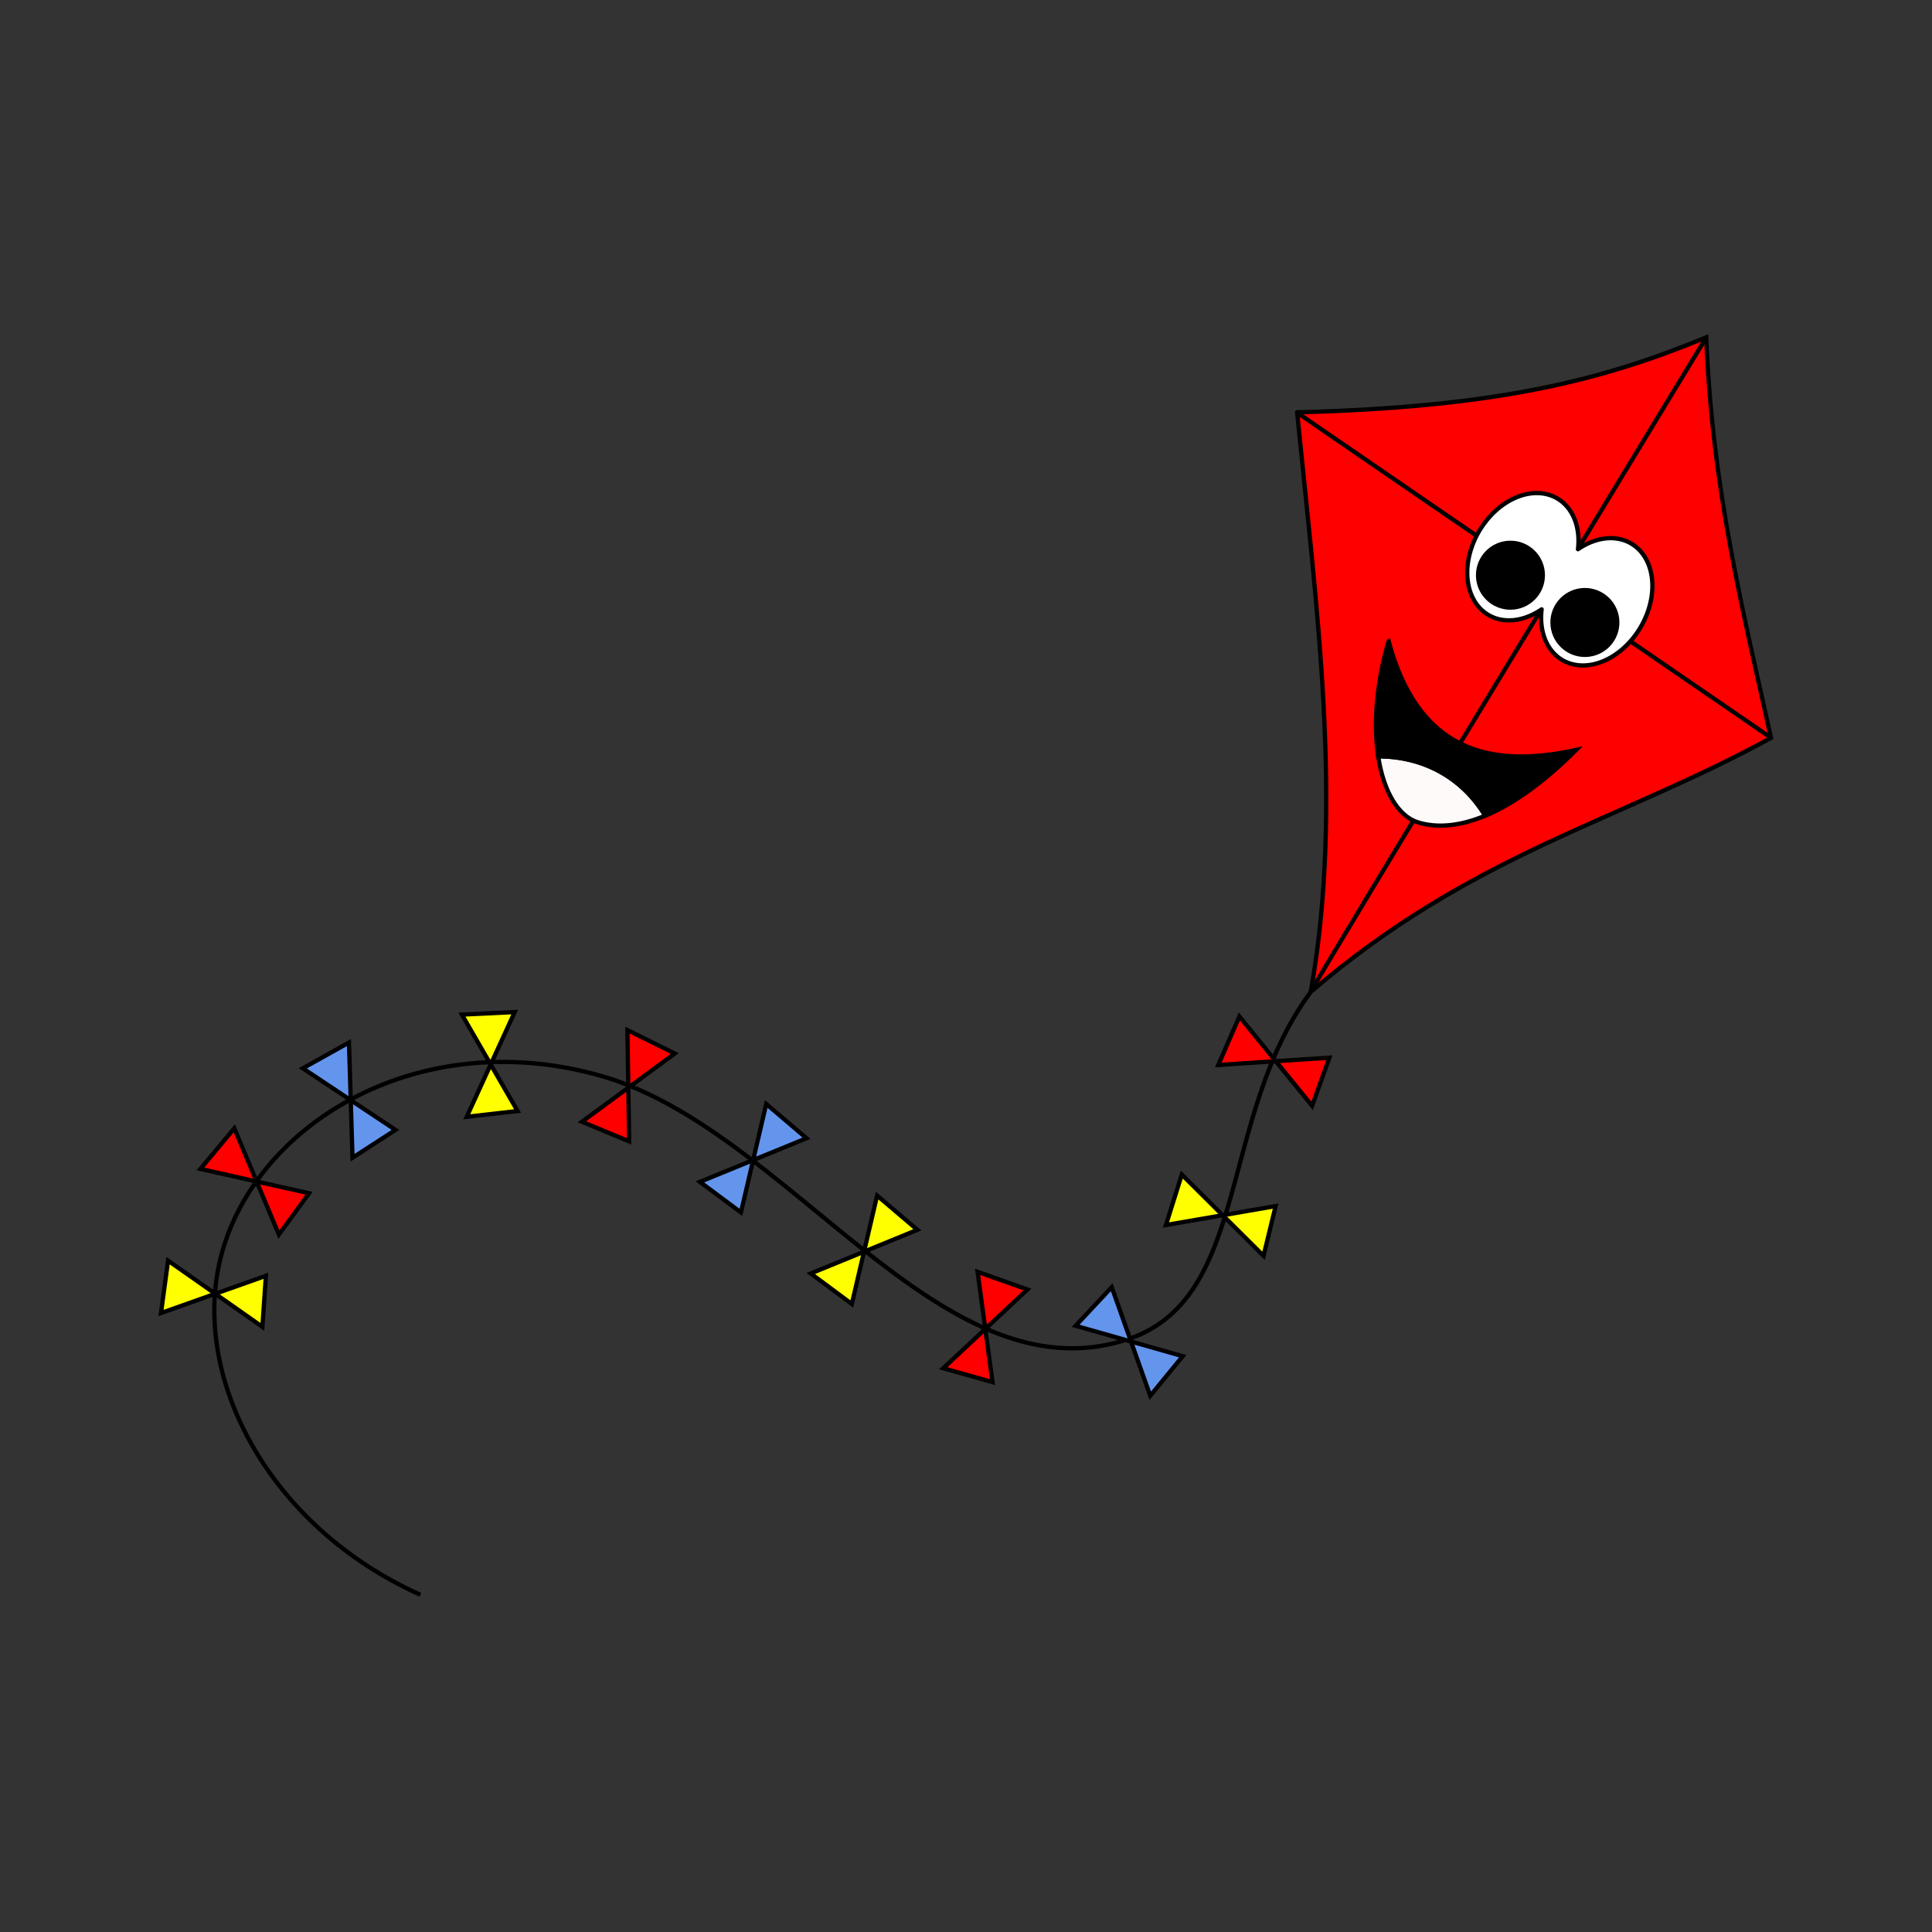 <svg:svg xmlns:svg="http://www.w3.org/2000/svg" height="453.057" id="svg2" version="1.1" viewBox="-30.065 -71.298 453.057 453.057" width="453.057">
 <svg:rect x="-30.065" y="-71.298" width="453.057" height="453.057" fill="#333333" stroke="none"/>
 <svg:g id="layer1" transform="translate(-191.92 -358.28)">
  <svg:g id="g4810" stroke="#000">
   <svg:g id="g4797">
    <svg:g id="g4744">
     <svg:path d="m466.04 383.68c4.51 45.872 10.954 92.066 3.197 135.89 37.912-32.461 71.968-39.86 107.92-59.553-6.521-29.559-13.786-58.225-15.188-93.927-24.238 9.986-48.642 16.353-95.925 17.586z" fill="#f00" fill-rule="evenodd" id="path4147" />
     <svg:path d="m469.29 519.48c0-0.799 92.728-153.43 92.728-153.43" fill="none" id="path4149" stroke-width="1px" />
     <svg:path d="m465.93 383.68 111.12 76.24" fill="none" id="path4151" stroke-width="1px" />
    </svg:g>
    <svg:g id="g4181" stroke-linecap="round" stroke-linejoin="round" transform="matrix(1 -.013 .013 1 101.35 7.34)">
     <svg:path d="m269.63 53.021a11.879 15.868 31.513 0 0 -12.162 6.914 11.879 15.868 31.513 0 0 -0.658 20.541 11.879 15.868 31.513 0 0 13.82 -0.18 11.879 15.868 31.513 0 0 3.367 10.973 11.879 15.868 31.513 0 0 18.5 -4.602 11.879 15.868 31.513 0 0 0.658 -20.541 11.879 15.868 31.513 0 0 -13.822 0.18 11.879 15.868 31.513 0 0 -3.365 -10.971 11.879 15.868 31.513 0 0 -6.338 -2.314z" fill="#fff" id="path4172" transform="translate(145.83 347.65)" />
     <svg:circle cx="409.25" cy="419.85" id="path4177" r="7.594" />
     <svg:circle cx="426.56" cy="431.16" id="circle4179" r="7.594" />
    </svg:g>
    <svg:g fill-rule="evenodd" id="g4209" stroke-width="1px" transform="matrix(1 -.016 .016 1 154.59 54.803)">
     <svg:path d="m202.86 81.389c-1.334-2.27-2.883-4.292-4.629-6.039-1.765-1.766-3.726-3.26-5.848-4.473-2.121-1.212-4.404-2.143-6.816-2.781-2.41-0.638-4.947-0.984-7.582-1.029 1.143 8.393 4.534 14.138 9.068 15.629 4.274 1.405 9.601 1.157 15.807-1.307z" fill="#fffafa" id="path4207" transform="translate(145.83 347.65)" />
     <svg:path d="m180.86 40.129c-3.155 10.285-3.87 19.615-2.875 26.934 0 0.002 0.002 0.002 0.002 0.004 2.635 0.046 5.172 0.391 7.582 1.029 2.412 0.639 4.695 1.569 6.816 2.781s4.082 2.707 5.848 4.473c1.746 1.747 3.295 3.769 4.629 6.039 0.018-0.007 0.033-0.009 0.051-0.016 6.321-2.52 13.553-7.342 21.512-15.066-20.762 4.215-37.141-0.655-43.564-26.178z" id="path4197" transform="translate(145.83 347.65)" />
    </svg:g>
   </svg:g>
   <svg:g id="g4762" stroke-width="1px">
    <svg:path d="m260.45 660.97c-35.299-15.839-53.546-50.328-47.037-78.28 7.291-31.307 45.568-55.534 88.821-43.578 44.473 12.293 79.787 76.09 123.74 62.045 29.287-9.359 21.375-51.88 43.199-81.498" fill="none" id="path4153" />
    <svg:g fill-rule="evenodd" id="g4749">
     <svg:path d="m447.55 536.72 4.939-11.37 17.059 20.953 4.048-11.294z" fill="#f00" id="path4155" />
     <svg:path d="m435.27 574.25 3.718-11.826 19.164 19.047 2.841-11.656z" fill="#ff0" id="path4157" />
     <svg:path d="m414.09 597.88 8.469-9.053 9.035 25.464 7.605-9.279z" fill="#6495ed" id="path4159" />
     <svg:path d="m391.1 585.23 11.683 4.144-19.73 18.461 11.545 3.261z" fill="#f00" id="path4161" />
     <svg:path d="m367.54 567.35 9.445 8.029-25.006 10.236 9.63 7.155z" fill="#ff0" id="path4163" />
     <svg:path d="m341.54 545.87 9.445 8.029-25.006 10.236 9.63 7.155z" fill="#6495ed" id="path4165" />
     <svg:path d="m308.98 528.54 11.112 5.496-21.773 16 11.079 4.603z" fill="#f00" id="path4167" />
     <svg:path d="m270.17 524.91 12.382-0.599-11.249 24.566 11.92-1.363z" fill="#ff0" id="path4169" />
     <svg:path d="m232.86 537.5 10.827-6.037 0.835 27.007 10.073-6.517z" fill="#6495ed" id="path4171" />
     <svg:path d="m208.85 561.1 7.943-9.518 10.464 24.911 7.067-9.695z" fill="#f00" id="path4173" />
     <svg:path d="m199.61 594.89 1.661-12.285 22.114 15.525 0.825-11.969z" fill="#ff0" id="path4175" />
    </svg:g>
   </svg:g>
  </svg:g>
 </svg:g>
</svg:svg>